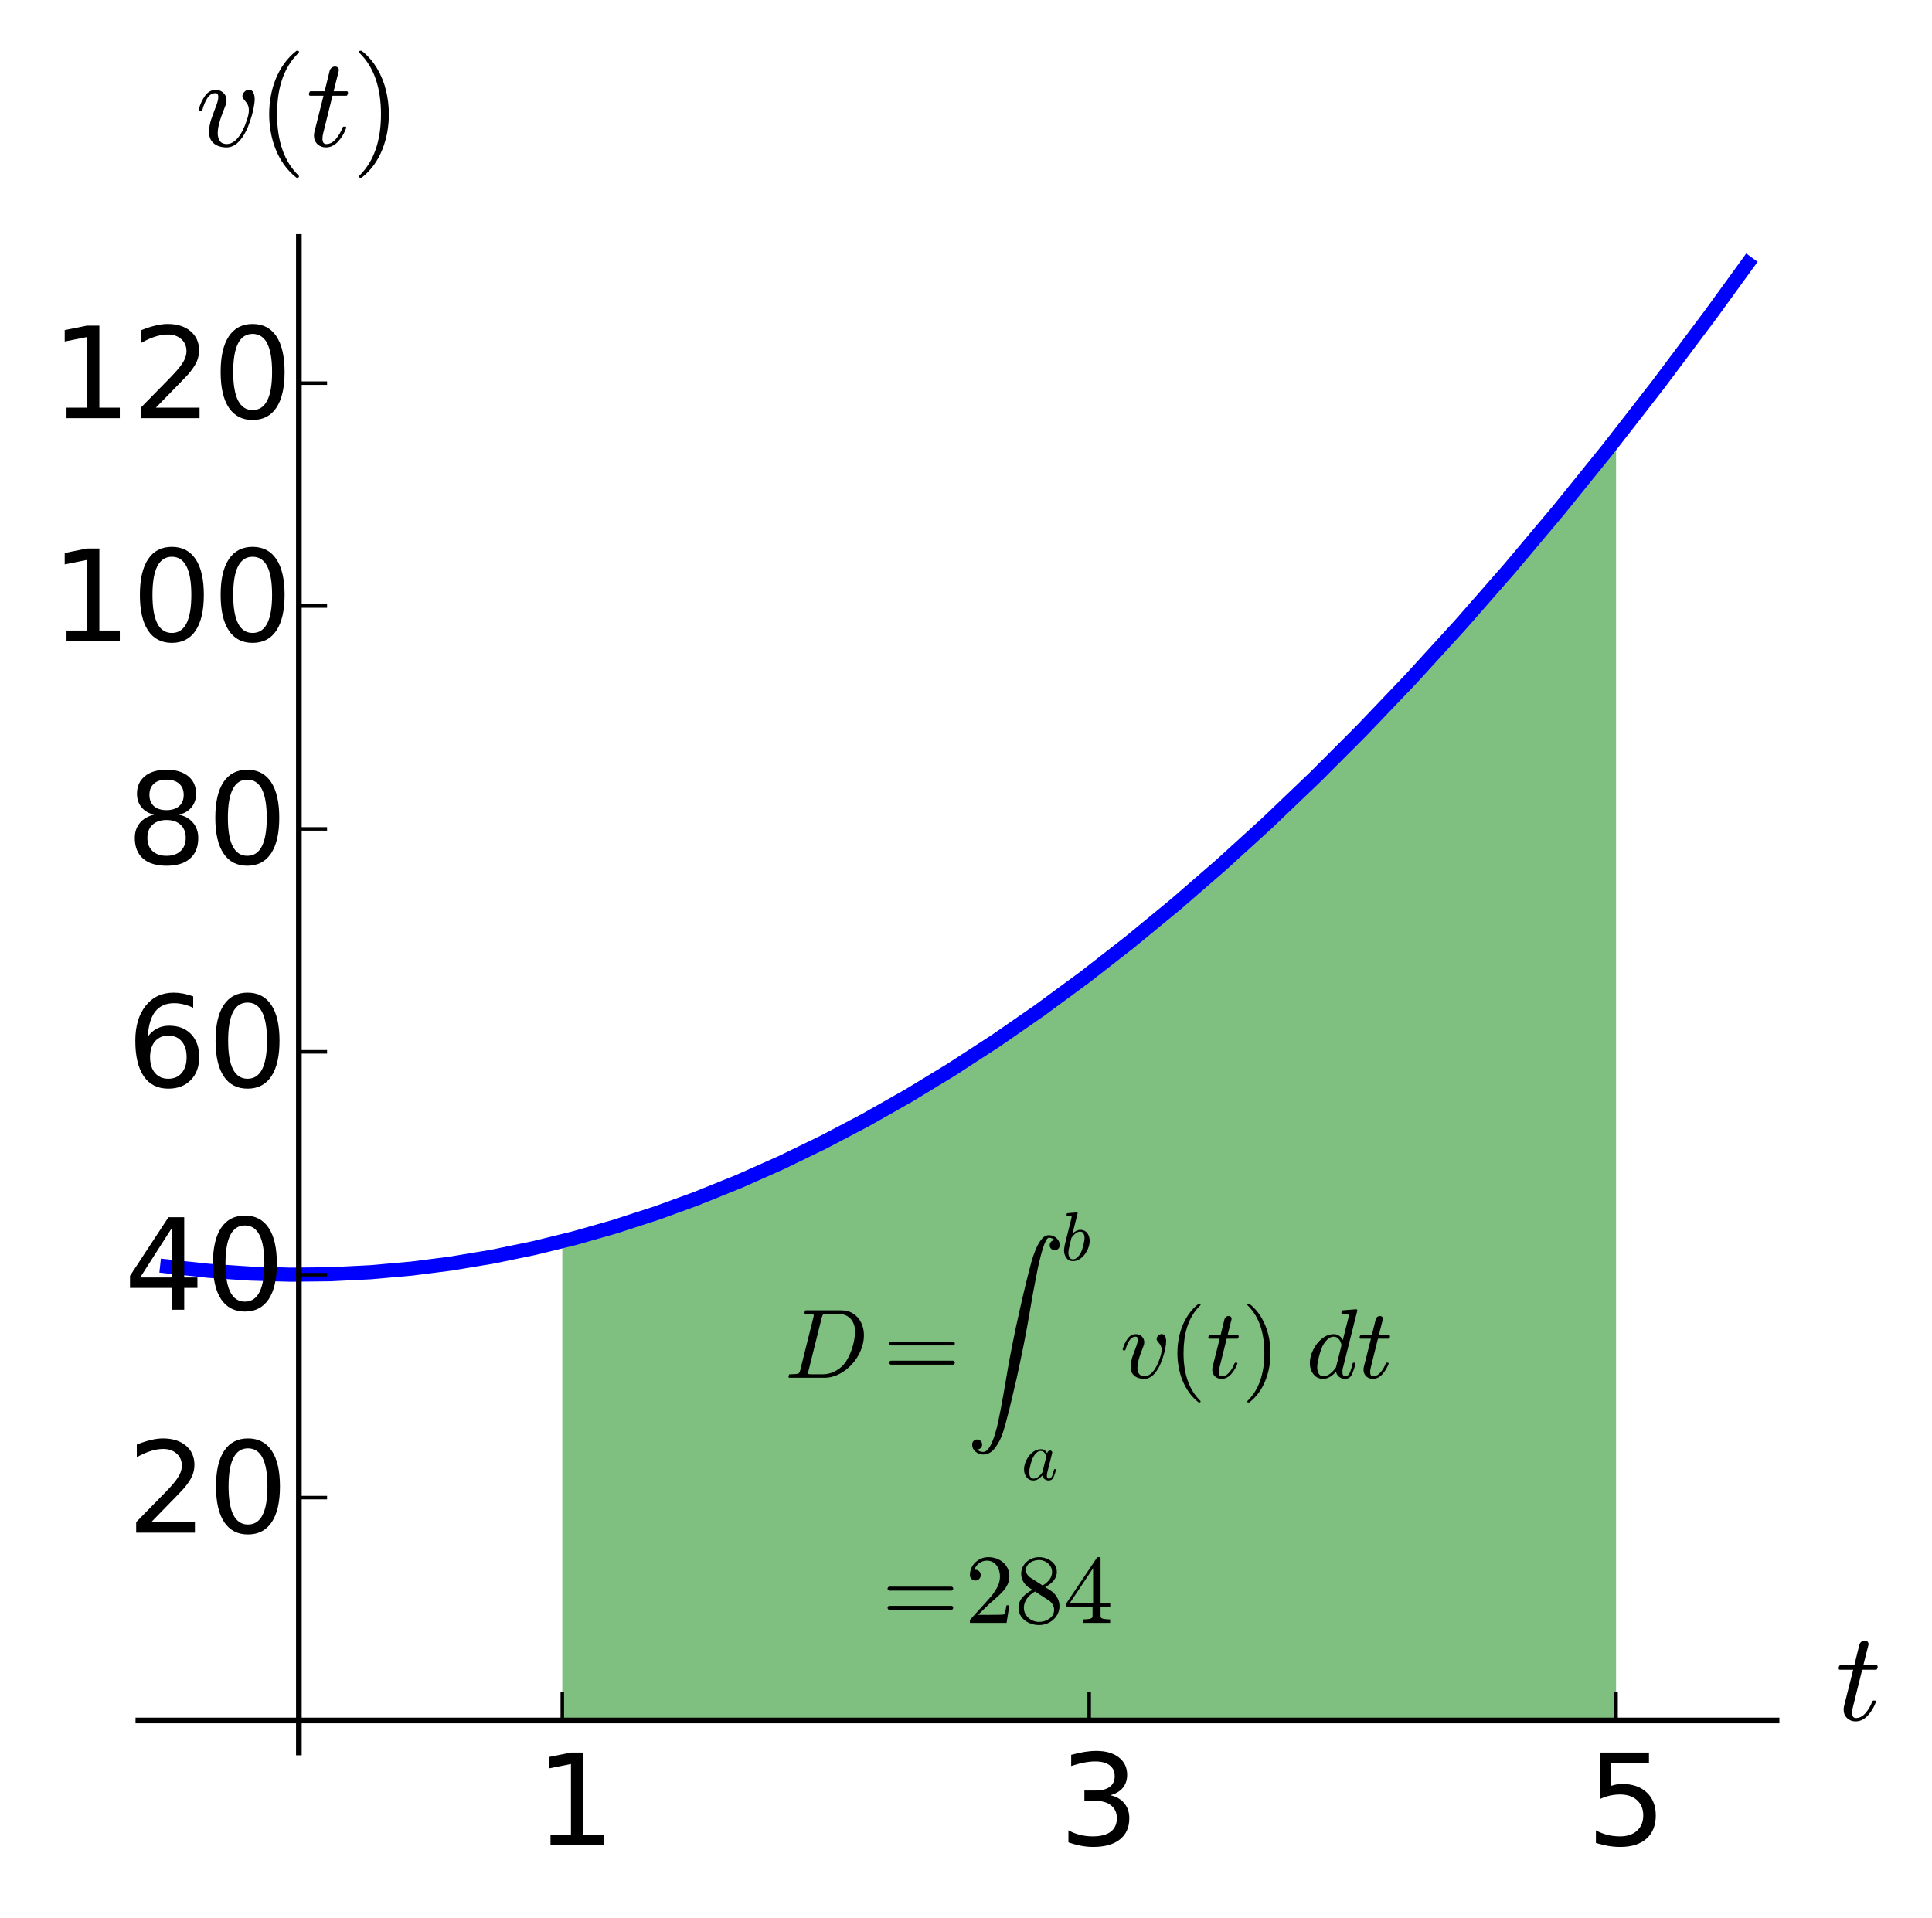 <?xml version="1.0" encoding="utf-8" standalone="no"?>
<!DOCTYPE svg PUBLIC "-//W3C//DTD SVG 1.1//EN"
  "http://www.w3.org/Graphics/SVG/1.1/DTD/svg11.dtd">
<!-- Created with matplotlib (http://matplotlib.org/) -->
<svg height="272pt" version="1.1" viewBox="0 0 274 272" width="274pt" xmlns="http://www.w3.org/2000/svg" xmlns:xlink="http://www.w3.org/1999/xlink">
 <defs>
  <style type="text/css">
*{stroke-linecap:butt;stroke-linejoin:round;}
  </style>
 </defs>
 <g id="figure_1">
  <g id="patch_1">
   <path d="
M0 272.636
L274.216 272.636
L274.216 0
L0 0
z
" style="fill:#ffffff;"/>
  </g>
  <g id="axes_1">
   <g id="patch_2">
    <path d="
M19.221 248.955
L252.356 248.955
L252.356 33.2
L19.221 33.2
z
" style="fill:#ffffff;"/>
   </g>
   <g id="patch_3">
    <path clip-path="url(#peb40f7712c)" d="
M79.746 244.015
L79.746 176.049
L80.322 175.901
L80.773 175.784
L81.225 175.666
L81.721 175.534
L82.216 175.401
L82.41 175.348
L82.763 175.252
L83.116 175.155
L83.469 175.057
L83.822 174.958
L84.136 174.869
L84.732 174.699
L85.096 174.593
L85.46 174.487
L85.931 174.349
L86.401 174.209
L86.842 174.076
L87.282 173.943
L87.823 173.777
L88.364 173.609
L88.686 173.508
L89.009 173.406
L89.207 173.343
L89.537 173.238
L89.868 173.131
L90.198 173.024
L90.529 172.917
L90.924 172.787
L91.32 172.656
L91.44 172.616
L91.86 172.475
L92.281 172.333
L92.829 172.146
L93.376 171.958
L93.868 171.787
L94.244 171.655
L94.62 171.522
L94.988 171.391
L95.356 171.259
L95.687 171.139
L96.017 171.019
L96.339 170.902
L96.66 170.784
L97.02 170.65
L97.38 170.516
L97.74 170.381
L98.1 170.245
L98.652 170.036
L99.099 169.864
L99.567 169.683
L100.036 169.5
L100.386 169.362
L100.737 169.224
L101.231 169.027
L101.58 168.887
L101.928 168.746
L102.277 168.605
L102.625 168.463
L102.943 168.333
L103.26 168.202
L103.702 168.018
L104.144 167.834
L104.7 167.599
L105.019 167.464
L105.338 167.328
L105.735 167.157
L106.132 166.986
L106.635 166.767
L107.168 166.534
L107.701 166.298
L108.097 166.122
L108.493 165.944
L108.823 165.796
L109.154 165.646
L109.765 165.367
L110.246 165.146
L110.845 164.869
L111.443 164.59
L111.794 164.425
L112.13 164.266
L112.466 164.106
L112.802 163.946
L113.138 163.785
L113.645 163.54
L114.078 163.33
L114.51 163.119
L114.945 162.905
L115.516 162.622
L116.088 162.337
L116.254 162.254
L116.607 162.077
L116.959 161.898
L117.311 161.719
L117.664 161.54
L117.908 161.415
L118.249 161.239
L118.589 161.064
L118.98 160.86
L119.372 160.656
L119.689 160.49
L120.006 160.323
L120.388 160.121
L120.771 159.918
L121.134 159.724
L121.497 159.529
L122.02 159.247
L122.544 158.963
L122.979 158.725
L123.415 158.486
L123.765 158.293
L124.114 158.099
L124.632 157.811
L125.15 157.52
L125.73 157.193
L126.147 156.957
L126.563 156.719
L126.908 156.521
L127.254 156.323
L127.843 155.981
L128.241 155.75
L128.639 155.517
L128.948 155.336
L129.258 155.153
L129.586 154.959
L129.914 154.764
L130.328 154.518
L130.742 154.27
L131.085 154.064
L131.428 153.856
L131.948 153.541
L132.469 153.223
L132.715 153.072
L133.242 152.748
L133.769 152.422
L134.278 152.104
L134.788 151.785
L135.206 151.522
L135.563 151.297
L135.919 151.071
L136.5 150.701
L136.942 150.418
L137.383 150.133
L137.697 149.93
L138.011 149.726
L138.326 149.522
L138.64 149.317
L138.983 149.092
L139.345 148.854
L139.707 148.615
L140.103 148.353
L140.498 148.09
L140.967 147.776
L141.437 147.461
L141.789 147.224
L142.141 146.985
L142.549 146.708
L142.957 146.43
L143.315 146.185
L143.673 145.939
L144.188 145.584
L144.703 145.227
L145.052 144.984
L145.401 144.74
L145.886 144.4
L146.364 144.063
L146.688 143.833
L147.012 143.604
L147.336 143.373
L147.66 143.142
L148.252 142.717
L148.66 142.423
L149.067 142.129
L149.484 141.825
L150.038 141.421
L150.592 141.015
L151.058 140.672
L151.415 140.408
L151.772 140.143
L152.304 139.746
L152.837 139.347
L153.266 139.025
L153.694 138.702
L154 138.47
L154.306 138.238
L154.653 137.974
L154.999 137.709
L155.315 137.467
L155.651 137.209
L155.987 136.95
L156.466 136.58
L156.945 136.208
L157.253 135.967
L157.562 135.726
L157.87 135.485
L158.178 135.242
L158.548 134.951
L158.918 134.658
L159.284 134.369
L159.649 134.078
L159.996 133.801
L160.342 133.524
L160.895 133.08
L161.389 132.682
L161.882 132.282
L162.039 132.155
L162.486 131.791
L162.933 131.425
L163.371 131.066
L163.809 130.705
L164.268 130.325
L164.576 130.07
L164.883 129.815
L165.19 129.559
L165.498 129.302
L165.87 128.99
L166.242 128.677
L166.576 128.397
L166.909 128.115
L167.395 127.703
L167.875 127.295
L168.355 126.885
L168.815 126.49
L169.275 126.094
L169.685 125.741
L170.282 125.223
L170.719 124.843
L171.156 124.461
L171.463 124.192
L171.77 123.922
L172.077 123.652
L172.384 123.381
L172.547 123.237
L173.044 122.797
L173.54 122.355
L174.079 121.874
L174.423 121.566
L174.766 121.258
L175.109 120.949
L175.453 120.639
L176.046 120.101
L176.364 119.812
L176.798 119.416
L177.232 119.019
L177.664 118.623
L178.096 118.225
L178.463 117.887
L178.829 117.547
L179.362 117.052
L179.895 116.555
L180.083 116.379
L180.422 116.062
L180.761 115.744
L181.1 115.425
L181.438 115.106
L181.796 114.767
L182.36 114.232
L182.924 113.694
L183.311 113.324
L183.698 112.953
L183.89 112.769
L184.455 112.225
L185.02 111.679
L185.555 111.159
L186.043 110.683
L186.619 110.12
L187.194 109.555
L187.673 109.084
L188.151 108.611
L188.561 108.204
L188.971 107.796
L189.124 107.644
L189.432 107.337
L189.74 107.029
L190.048 106.72
L190.355 106.411
L190.771 105.993
L191.186 105.574
L191.773 104.979
L192.136 104.611
L192.498 104.242
L192.876 103.855
L193.319 103.402
L193.762 102.947
L194.15 102.548
L194.537 102.148
L195.086 101.579
L195.635 101.008
L196.18 100.44
L196.589 100.012
L196.896 99.691
L197.202 99.368
L197.509 99.046
L197.815 98.722
L198.23 98.283
L198.646 97.843
L199.004 97.462
L199.34 97.105
L199.675 96.747
L199.997 96.403
L200.318 96.058
L200.848 95.489
L201.377 94.918
L201.767 94.497
L202.156 94.075
L202.624 93.566
L203.092 93.055
L203.535 92.571
L203.978 92.085
L204.404 91.617
L204.889 91.083
L205.374 90.547
L205.749 90.13
L206.125 89.713
L206.293 89.526
L206.616 89.165
L206.94 88.804
L207.264 88.442
L207.587 88.079
L207.999 87.616
L208.541 87.005
L208.859 86.646
L209.176 86.287
L209.493 85.927
L209.81 85.567
L210.192 85.132
L210.623 84.641
L211.054 84.147
L211.467 83.673
L211.88 83.198
L212.204 82.824
L212.528 82.45
L212.923 81.993
L213.317 81.536
L213.752 81.03
L214.187 80.523
L214.669 79.96
L215.176 79.365
L215.683 78.77
L216.134 78.237
L216.586 77.703
L216.992 77.222
L217.398 76.74
L217.713 76.365
L218.027 75.99
L218.402 75.543
L218.776 75.095
L219.3 74.466
L219.854 73.799
L220.408 73.13
L220.765 72.698
L221.122 72.265
L221.358 71.979
L221.686 71.579
L222.013 71.18
L222.341 70.779
L222.669 70.378
L223.086 69.867
L223.502 69.355
L223.594 69.242
L224.063 68.664
L224.532 68.084
L225.118 67.358
L225.704 66.63
L225.819 66.486
L226.191 66.022
L226.564 65.556
L226.936 65.09
L227.308 64.622
L227.361 64.556
L227.938 63.83
L228.515 63.102
L228.853 62.673
L229.192 62.244
L229.192 244.015
z
" style="fill:#008000;opacity:0.5;"/>
   </g>
   <g id="line2d_1">
    <path clip-path="url(#peb40f7712c)" d="
M23.704 244.015
L247.873 244.015
L247.873 244.015" style="fill:none;"/>
   </g>
   <g id="line2d_2">
    <path clip-path="url(#peb40f7712c)" d="
M23.704 179.605
L29.571 180.233
L35.484 180.629
L41.214 180.786
L46.849 180.723
L52.568 180.438
L58.426 179.916
L63.922 179.215
L69.843 178.229
L75.819 176.993
L81.464 175.603
L87.168 173.978
L93.24 172.005
L98.681 170.024
L104.764 167.572
L110.805 164.888
L116.846 161.956
L122.728 158.862
L128.906 155.361
L134.939 151.69
L141.204 147.618
L147.319 143.385
L153.893 138.551
L160.243 133.604
L166.755 128.245
L173.164 122.69
L179.747 116.694
L186.526 110.211
L193.145 103.58
L200.13 96.26
L207.175 88.54
L214.145 80.572
L221.119 72.268
L228.11 63.613
L235.165 54.542
L242.701 44.478
L247.873 37.349
L247.873 37.349" style="fill:none;stroke:#0000ff;stroke-linecap:square;stroke-width:2.0;"/>
   </g>
   <g id="line2d_3">
    <path clip-path="url(#peb40f7712c)" d="
M79.746 176.049
L85.46 174.487
L91.44 172.616
L97.38 170.516
L103.26 168.202
L109.154 165.646
L114.945 162.905
L121.134 159.724
L127.254 156.323
L133.242 152.748
L139.707 148.615
L145.886 144.4
L152.304 139.746
L158.918 134.658
L165.498 129.302
L172.077 123.652
L178.829 117.547
L185.555 111.159
L192.498 104.242
L199.34 97.105
L206.293 89.526
L213.317 81.536
L220.408 73.13
L227.361 64.556
L229.192 62.244
L229.192 62.244" style="fill:none;stroke:#0000ff;stroke-linecap:square;"/>
   </g>
   <g id="matplotlib.axis_1">
    <g id="xtick_1">
     <g id="line2d_4">
      <defs>
       <path d="
M0 0
L0 -4" id="m93b0483c22" style="stroke:#000000;stroke-width:0.5;"/>
      </defs>
      <g>
       <use style="stroke:#000000;stroke-width:0.5;" x="79.746" xlink:href="#m93b0483c22" y="244.015"/>
      </g>
     </g>
     <g id="text_1">
      <!-- 1 -->
      <defs>
       <path d="
M12.406 8.297
L28.516 8.297
L28.516 63.922
L10.984 60.406
L10.984 69.391
L28.422 72.906
L38.281 72.906
L38.281 8.297
L54.391 8.297
L54.391 0
L12.406 0
z
" id="BitstreamVeraSans-Roman-31"/>
      </defs>
      <g transform="translate(75.84 261.692)scale(0.18 -0.18)">
       <use xlink:href="#BitstreamVeraSans-Roman-31"/>
      </g>
     </g>
    </g>
    <g id="xtick_2">
     <g id="line2d_5">
      <g>
       <use style="stroke:#000000;stroke-width:0.5;" x="154.469" xlink:href="#m93b0483c22" y="244.015"/>
      </g>
     </g>
     <g id="text_2">
      <!-- 3 -->
      <defs>
       <path d="
M40.578 39.312
Q47.656 37.797 51.625 33
Q55.609 28.219 55.609 21.188
Q55.609 10.406 48.188 4.484
Q40.766 -1.422 27.094 -1.422
Q22.516 -1.422 17.656 -0.516
Q12.797 0.391 7.625 2.203
L7.625 11.719
Q11.719 9.328 16.594 8.109
Q21.484 6.891 26.812 6.891
Q36.078 6.891 40.938 10.547
Q45.797 14.203 45.797 21.188
Q45.797 27.641 41.281 31.266
Q36.766 34.906 28.719 34.906
L20.219 34.906
L20.219 43.016
L29.109 43.016
Q36.375 43.016 40.234 45.922
Q44.094 48.828 44.094 54.297
Q44.094 59.906 40.109 62.906
Q36.141 65.922 28.719 65.922
Q24.656 65.922 20.016 65.031
Q15.375 64.156 9.812 62.312
L9.812 71.094
Q15.438 72.656 20.344 73.438
Q25.25 74.219 29.594 74.219
Q40.828 74.219 47.359 69.109
Q53.906 64.016 53.906 55.328
Q53.906 49.266 50.438 45.094
Q46.969 40.922 40.578 39.312" id="BitstreamVeraSans-Roman-33"/>
      </defs>
      <g transform="translate(150.151 261.692)scale(0.18 -0.18)">
       <use xlink:href="#BitstreamVeraSans-Roman-33"/>
      </g>
     </g>
    </g>
    <g id="xtick_3">
     <g id="line2d_6">
      <g>
       <use style="stroke:#000000;stroke-width:0.5;" x="229.192" xlink:href="#m93b0483c22" y="244.015"/>
      </g>
     </g>
     <g id="text_3">
      <!-- 5 -->
      <defs>
       <path d="
M10.797 72.906
L49.516 72.906
L49.516 64.594
L19.828 64.594
L19.828 46.734
Q21.969 47.469 24.109 47.828
Q26.266 48.188 28.422 48.188
Q40.625 48.188 47.75 41.5
Q54.891 34.812 54.891 23.391
Q54.891 11.625 47.562 5.094
Q40.234 -1.422 26.906 -1.422
Q22.312 -1.422 17.547 -0.641
Q12.797 0.141 7.719 1.703
L7.719 11.625
Q12.109 9.234 16.797 8.062
Q21.484 6.891 26.703 6.891
Q35.156 6.891 40.078 11.328
Q45.016 15.766 45.016 23.391
Q45.016 31 40.078 35.438
Q35.156 39.891 26.703 39.891
Q22.75 39.891 18.812 39.016
Q14.891 38.141 10.797 36.281
z
" id="BitstreamVeraSans-Roman-35"/>
      </defs>
      <g transform="translate(224.946 261.692)scale(0.18 -0.18)">
       <use xlink:href="#BitstreamVeraSans-Roman-35"/>
      </g>
     </g>
    </g>
    <g id="text_4">
     <!-- $t$ -->
     <defs>
      <path d="
M6.203 8.109
Q6.203 9.578 6.5 10.891
L13.719 39.594
L3.219 39.594
Q2.203 39.594 2.203 40.922
Q2.594 43.109 3.516 43.109
L14.594 43.109
L18.609 59.422
Q19 60.75 20.172 61.672
Q21.344 62.594 22.797 62.594
Q24.078 62.594 24.922 61.828
Q25.781 61.078 25.781 59.812
Q25.781 59.516 25.75 59.344
Q25.734 59.188 25.688 58.984
L21.688 43.109
L31.984 43.109
Q33.016 43.109 33.016 41.797
Q32.953 41.547 32.812 40.953
Q32.672 40.375 32.422 39.984
Q32.172 39.594 31.688 39.594
L20.797 39.594
L13.625 10.688
Q12.891 7.859 12.891 5.812
Q12.891 1.516 15.828 1.516
Q20.219 1.516 23.609 5.641
Q27 9.766 28.812 14.703
Q29.203 15.281 29.594 15.281
L30.812 15.281
Q31.203 15.281 31.438 15.016
Q31.688 14.75 31.688 14.406
Q31.688 14.203 31.594 14.109
Q29.391 8.062 25.188 3.469
Q21 -1.125 15.578 -1.125
Q11.625 -1.125 8.906 1.453
Q6.203 4.047 6.203 8.109" id="Cmmi10-74"/>
     </defs>
     <g transform="translate(260.356 244.015)scale(0.18 -0.18)">
      <use transform="translate(0.0 0.406)" xlink:href="#Cmmi10-74"/>
     </g>
    </g>
   </g>
   <g id="matplotlib.axis_2">
    <g id="ytick_1">
     <g id="line2d_7">
      <defs>
       <path d="
M0 0
L4 0" id="m728421d6d4" style="stroke:#000000;stroke-width:0.5;"/>
      </defs>
      <g>
       <use style="stroke:#000000;stroke-width:0.5;" x="42.385" xlink:href="#m728421d6d4" y="212.403"/>
      </g>
     </g>
     <g id="text_5">
      <!-- 20 -->
      <defs>
       <path d="
M19.188 8.297
L53.609 8.297
L53.609 0
L7.328 0
L7.328 8.297
Q12.938 14.109 22.625 23.891
Q32.328 33.688 34.812 36.531
Q39.547 41.844 41.422 45.531
Q43.312 49.219 43.312 52.781
Q43.312 58.594 39.234 62.25
Q35.156 65.922 28.609 65.922
Q23.969 65.922 18.812 64.312
Q13.672 62.703 7.812 59.422
L7.812 69.391
Q13.766 71.781 18.938 73
Q24.125 74.219 28.422 74.219
Q39.75 74.219 46.484 68.547
Q53.219 62.891 53.219 53.422
Q53.219 48.922 51.531 44.891
Q49.859 40.875 45.406 35.406
Q44.188 33.984 37.641 27.219
Q31.109 20.453 19.188 8.297" id="BitstreamVeraSans-Roman-32"/>
       <path d="
M31.781 66.406
Q24.172 66.406 20.328 58.906
Q16.5 51.422 16.5 36.375
Q16.5 21.391 20.328 13.891
Q24.172 6.391 31.781 6.391
Q39.453 6.391 43.281 13.891
Q47.125 21.391 47.125 36.375
Q47.125 51.422 43.281 58.906
Q39.453 66.406 31.781 66.406
M31.781 74.219
Q44.047 74.219 50.516 64.516
Q56.984 54.828 56.984 36.375
Q56.984 17.969 50.516 8.266
Q44.047 -1.422 31.781 -1.422
Q19.531 -1.422 13.062 8.266
Q6.594 17.969 6.594 36.375
Q6.594 54.828 13.062 64.516
Q19.531 74.219 31.781 74.219" id="BitstreamVeraSans-Roman-30"/>
      </defs>
      <g transform="translate(17.994 217.37)scale(0.18 -0.18)">
       <use xlink:href="#BitstreamVeraSans-Roman-32"/>
       <use x="63.623" xlink:href="#BitstreamVeraSans-Roman-30"/>
      </g>
     </g>
    </g>
    <g id="ytick_2">
     <g id="line2d_8">
      <g>
       <use style="stroke:#000000;stroke-width:0.5;" x="42.385" xlink:href="#m728421d6d4" y="180.79"/>
      </g>
     </g>
     <g id="text_6">
      <!-- 40 -->
      <defs>
       <path d="
M37.797 64.312
L12.891 25.391
L37.797 25.391
z

M35.203 72.906
L47.609 72.906
L47.609 25.391
L58.016 25.391
L58.016 17.188
L47.609 17.188
L47.609 0
L37.797 0
L37.797 17.188
L4.891 17.188
L4.891 26.703
z
" id="BitstreamVeraSans-Roman-34"/>
      </defs>
      <g transform="translate(17.556 185.757)scale(0.18 -0.18)">
       <use xlink:href="#BitstreamVeraSans-Roman-34"/>
       <use x="63.623" xlink:href="#BitstreamVeraSans-Roman-30"/>
      </g>
     </g>
    </g>
    <g id="ytick_3">
     <g id="line2d_9">
      <g>
       <use style="stroke:#000000;stroke-width:0.5;" x="42.385" xlink:href="#m728421d6d4" y="149.178"/>
      </g>
     </g>
     <g id="text_7">
      <!-- 60 -->
      <defs>
       <path d="
M33.016 40.375
Q26.375 40.375 22.484 35.828
Q18.609 31.297 18.609 23.391
Q18.609 15.531 22.484 10.953
Q26.375 6.391 33.016 6.391
Q39.656 6.391 43.531 10.953
Q47.406 15.531 47.406 23.391
Q47.406 31.297 43.531 35.828
Q39.656 40.375 33.016 40.375
M52.594 71.297
L52.594 62.312
Q48.875 64.062 45.094 64.984
Q41.312 65.922 37.594 65.922
Q27.828 65.922 22.672 59.328
Q17.531 52.734 16.797 39.406
Q19.672 43.656 24.016 45.922
Q28.375 48.188 33.594 48.188
Q44.578 48.188 50.953 41.516
Q57.328 34.859 57.328 23.391
Q57.328 12.156 50.688 5.359
Q44.047 -1.422 33.016 -1.422
Q20.359 -1.422 13.672 8.266
Q6.984 17.969 6.984 36.375
Q6.984 53.656 15.188 63.938
Q23.391 74.219 37.203 74.219
Q40.922 74.219 44.703 73.484
Q48.484 72.75 52.594 71.297" id="BitstreamVeraSans-Roman-36"/>
      </defs>
      <g transform="translate(17.933 154.145)scale(0.18 -0.18)">
       <use xlink:href="#BitstreamVeraSans-Roman-36"/>
       <use x="63.623" xlink:href="#BitstreamVeraSans-Roman-30"/>
      </g>
     </g>
    </g>
    <g id="ytick_4">
     <g id="line2d_10">
      <g>
       <use style="stroke:#000000;stroke-width:0.5;" x="42.385" xlink:href="#m728421d6d4" y="117.566"/>
      </g>
     </g>
     <g id="text_8">
      <!-- 80 -->
      <defs>
       <path d="
M31.781 34.625
Q24.75 34.625 20.719 30.859
Q16.703 27.094 16.703 20.516
Q16.703 13.922 20.719 10.156
Q24.75 6.391 31.781 6.391
Q38.812 6.391 42.859 10.172
Q46.922 13.969 46.922 20.516
Q46.922 27.094 42.891 30.859
Q38.875 34.625 31.781 34.625
M21.922 38.812
Q15.578 40.375 12.031 44.719
Q8.5 49.078 8.5 55.328
Q8.5 64.062 14.719 69.141
Q20.953 74.219 31.781 74.219
Q42.672 74.219 48.875 69.141
Q55.078 64.062 55.078 55.328
Q55.078 49.078 51.531 44.719
Q48 40.375 41.703 38.812
Q48.828 37.156 52.797 32.312
Q56.781 27.484 56.781 20.516
Q56.781 9.906 50.312 4.234
Q43.844 -1.422 31.781 -1.422
Q19.734 -1.422 13.25 4.234
Q6.781 9.906 6.781 20.516
Q6.781 27.484 10.781 32.312
Q14.797 37.156 21.922 38.812
M18.312 54.391
Q18.312 48.734 21.844 45.562
Q25.391 42.391 31.781 42.391
Q38.141 42.391 41.719 45.562
Q45.312 48.734 45.312 54.391
Q45.312 60.062 41.719 63.234
Q38.141 66.406 31.781 66.406
Q25.391 66.406 21.844 63.234
Q18.312 60.062 18.312 54.391" id="BitstreamVeraSans-Roman-38"/>
      </defs>
      <g transform="translate(17.896 122.533)scale(0.18 -0.18)">
       <use xlink:href="#BitstreamVeraSans-Roman-38"/>
       <use x="63.623" xlink:href="#BitstreamVeraSans-Roman-30"/>
      </g>
     </g>
    </g>
    <g id="ytick_5">
     <g id="line2d_11">
      <g>
       <use style="stroke:#000000;stroke-width:0.5;" x="42.385" xlink:href="#m728421d6d4" y="85.953"/>
      </g>
     </g>
     <g id="text_9">
      <!-- 100 -->
      <g transform="translate(7.2 90.92)scale(0.18 -0.18)">
       <use xlink:href="#BitstreamVeraSans-Roman-31"/>
       <use x="63.623" xlink:href="#BitstreamVeraSans-Roman-30"/>
       <use x="127.246" xlink:href="#BitstreamVeraSans-Roman-30"/>
      </g>
     </g>
    </g>
    <g id="ytick_6">
     <g id="line2d_12">
      <g>
       <use style="stroke:#000000;stroke-width:0.5;" x="42.385" xlink:href="#m728421d6d4" y="54.341"/>
      </g>
     </g>
     <g id="text_10">
      <!-- 120 -->
      <g transform="translate(7.2 59.308)scale(0.18 -0.18)">
       <use xlink:href="#BitstreamVeraSans-Roman-31"/>
       <use x="63.623" xlink:href="#BitstreamVeraSans-Roman-32"/>
       <use x="127.246" xlink:href="#BitstreamVeraSans-Roman-30"/>
      </g>
     </g>
    </g>
    <g id="text_11">
     <!-- $v(t)$ -->
     <defs>
      <path d="
M31 -24.812
Q25.438 -20.406 21.406 -14.719
Q17.391 -9.031 14.812 -2.578
Q12.25 3.859 10.984 10.891
Q9.719 17.922 9.719 25
Q9.719 32.172 10.984 39.203
Q12.25 46.234 14.859 52.734
Q17.484 59.234 21.531 64.891
Q25.594 70.562 31 74.812
Q31 75 31.5 75
L32.422 75
Q32.719 75 32.953 74.734
Q33.203 74.469 33.203 74.125
Q33.203 73.688 33.016 73.484
Q28.125 68.703 24.875 63.234
Q21.625 57.766 19.641 51.578
Q17.672 45.406 16.797 38.781
Q15.922 32.172 15.922 25
Q15.922 -6.781 32.906 -23.297
Q33.203 -23.578 33.203 -24.125
Q33.203 -24.359 32.938 -24.672
Q32.672 -25 32.422 -25
L31.5 -25
Q31 -25 31 -24.812" id="Cmr10-28"/>
      <path d="
M6.5 -25
Q5.609 -25 5.609 -24.125
Q5.609 -23.688 5.812 -23.484
Q22.906 -6.781 22.906 25
Q22.906 56.781 6 73.297
Q5.609 73.531 5.609 74.125
Q5.609 74.469 5.875 74.734
Q6.156 75 6.5 75
L7.422 75
Q7.719 75 7.906 74.812
Q15.094 69.141 19.875 61.031
Q24.656 52.938 26.875 43.75
Q29.109 34.578 29.109 25
Q29.109 17.922 27.906 11.062
Q26.703 4.203 24.094 -2.453
Q21.484 -9.125 17.484 -14.766
Q13.484 -20.406 7.906 -24.812
Q7.719 -25 7.422 -25
z
" id="Cmr10-29"/>
      <path d="
M10.688 11.281
Q10.688 13.531 11.219 16.203
Q11.766 18.891 12.297 20.625
Q12.844 22.359 14.75 27.391
Q16.656 32.422 16.703 32.625
Q18.016 36.281 18.016 38.625
Q18.016 41.609 15.828 41.609
Q11.859 41.609 9.297 37.531
Q6.734 33.453 5.516 28.422
Q5.328 27.781 4.688 27.781
L3.516 27.781
Q2.688 27.781 2.688 28.719
L2.688 29
Q4.297 34.969 7.609 39.578
Q10.938 44.188 16.016 44.188
Q19.578 44.188 22.047 41.844
Q24.516 39.5 24.516 35.891
Q24.516 34.031 23.688 31.984
Q21.734 26.906 20.609 23.844
Q19.484 20.797 18.531 17.016
Q17.578 13.234 17.578 10.016
Q17.578 6.25 19.312 3.875
Q21.047 1.516 24.703 1.516
Q31.641 1.516 37.203 12.203
Q38.969 15.672 40.531 20.359
Q42.094 25.047 42.094 27.984
Q42.094 31 41.109 32.688
Q40.141 34.375 38.578 36.203
Q37.016 38.031 37.016 39.109
Q37.016 41.062 38.625 42.672
Q40.234 44.281 42.188 44.281
Q44.578 44.281 45.625 42.078
Q46.688 39.891 46.688 37.109
Q46.688 33.797 45.734 29.203
Q44.781 24.609 43.094 19.672
Q41.406 14.75 39.984 11.922
Q33.406 -1.125 24.609 -1.125
Q18.312 -1.125 14.5 2.016
Q10.688 5.172 10.688 11.281" id="Cmmi10-76"/>
     </defs>
     <g transform="translate(27.715 20.7)scale(0.18 -0.18)">
      <use xlink:href="#Cmmi10-76"/>
      <use transform="translate(48.389 0.0)" xlink:href="#Cmr10-28"/>
      <use transform="translate(87.207 0.0)" xlink:href="#Cmmi10-74"/>
      <use transform="translate(123.291 0.0)" xlink:href="#Cmr10-29"/>
     </g>
    </g>
   </g>
   <g id="patch_4">
    <path d="
M19.221 244.015
L252.356 244.015" style="fill:none;stroke:#000000;stroke-width:0.8;"/>
   </g>
   <g id="patch_5">
    <path d="
M42.385 248.955
L42.385 33.2" style="fill:none;stroke:#000000;stroke-width:0.8;"/>
   </g>
   <g id="text_12">
    <!-- $D=\int_a^b v(t) \ dt$ -->
    <defs>
     <path d="
M10.594 -217.094
Q13.094 -219.578 16.703 -219.578
Q20.312 -219.578 23.281 -214.625
Q26.266 -209.672 28.516 -202.25
Q30.766 -194.828 31.812 -189.812
Q32.859 -184.812 34.422 -176.906
Q35.844 -169.531 37.156 -162.109
Q38.484 -154.688 39.875 -146.312
Q41.266 -137.938 42.797 -129.312
Q44.344 -120.703 46.297 -110.984
Q48.922 -98.188 50.062 -92.688
Q51.219 -87.203 53.562 -76.828
Q55.906 -66.453 56.656 -63.156
Q57.422 -59.859 60.984 -45.125
L62.312 -39.891
Q64.547 -31.109 65.766 -26.594
Q67 -22.078 69.562 -15.547
Q72.125 -9.031 75.578 -4.516
Q79.047 0 83.203 0
Q86.141 0 88.641 -1.312
Q91.156 -2.641 92.719 -4.938
Q94.281 -7.234 94.281 -10.203
Q94.281 -12.359 92.859 -13.766
Q91.453 -15.188 89.312 -15.188
Q87.109 -15.188 85.641 -13.766
Q84.188 -12.359 84.188 -10.203
Q84.188 -8.016 85.641 -6.547
Q87.109 -5.078 89.312 -5.078
Q86.719 -2.594 83.297 -2.594
Q81.453 -2.594 79.219 -8
Q77 -13.422 75.125 -20.766
Q73.25 -28.125 72.234 -33.031
Q71.234 -37.938 69.828 -45.312
Q68.172 -53.656 67.062 -59.859
Q65.969 -66.062 64.406 -75.188
Q62.844 -84.328 61.344 -92.578
Q59.859 -100.828 57.812 -111.188
Q56.5 -117.719 54 -129.562
Q51.516 -141.406 50.703 -144.969
Q49.906 -148.531 46.609 -162.391
Q43.312 -176.266 43.109 -177.094
L41.891 -181.688
Q39.312 -192.281 36.688 -200.312
Q34.078 -208.344 29.016 -215.281
Q23.969 -222.219 16.703 -222.219
Q12.359 -222.219 8.984 -219.281
Q5.609 -216.359 5.609 -212.109
Q5.609 -209.906 7.078 -208.438
Q8.547 -206.984 10.688 -206.984
Q12.109 -206.984 13.25 -207.656
Q14.406 -208.344 15.062 -209.516
Q15.719 -210.688 15.719 -212.109
Q15.719 -214.266 14.25 -215.672
Q12.797 -217.094 10.594 -217.094" id="Cmex10-5a"/>
     <path d="
M17.281 -1.125
Q11.234 -1.125 7.859 3.609
Q4.5 8.344 4.5 14.703
Q4.5 15.625 4.953 18.328
Q5.422 21.047 5.422 21.688
L15.094 60.5
Q15.484 62.203 15.578 63.188
Q15.578 64.797 9.078 64.797
Q8.109 64.797 8.109 66.109
Q8.156 66.359 8.328 66.984
Q8.5 67.625 8.766 67.969
Q9.031 68.312 9.516 68.312
L23 69.391
Q24.219 69.391 24.219 68.109
L16.797 38.625
Q22.469 44.188 28.219 44.188
Q32.469 44.188 35.516 41.938
Q38.578 39.703 40.094 36.031
Q41.609 32.375 41.609 28.219
Q41.609 23.391 39.719 18.234
Q37.844 13.094 34.516 8.672
Q31.203 4.25 26.75 1.562
Q22.312 -1.125 17.281 -1.125
M17.484 1.516
Q20.906 1.516 23.875 4.375
Q26.859 7.234 28.719 10.797
Q30.719 14.797 32.453 21.656
Q34.188 28.516 34.188 32.625
Q34.188 36.188 32.688 38.891
Q31.203 41.609 27.984 41.609
Q24.359 41.609 21.062 38.938
Q17.781 36.281 15.281 32.625
L12.5 21.297
Q10.891 14.984 10.797 11.188
Q10.797 7.422 12.422 4.469
Q14.062 1.516 17.484 1.516" id="Cmmi10-62"/>
     <path d="
M17.391 -1.125
Q11.078 -1.125 7.438 3.641
Q3.812 8.406 3.812 14.891
Q3.812 21.297 7.125 28.172
Q10.453 35.062 16.094 39.625
Q21.734 44.188 28.219 44.188
Q31.203 44.188 33.547 42.578
Q35.891 40.969 37.203 38.188
Q38.328 42.188 41.609 42.188
Q42.875 42.188 43.719 41.422
Q44.578 40.672 44.578 39.406
Q44.578 39.109 44.547 38.953
Q44.531 38.812 44.484 38.625
L37.5 10.688
Q36.812 7.719 36.812 5.812
Q36.812 1.516 39.703 1.516
Q42.828 1.516 44.453 5.484
Q46.094 9.469 47.219 14.703
Q47.406 15.281 48 15.281
L49.219 15.281
Q49.609 15.281 49.844 14.938
Q50.094 14.594 50.094 14.312
Q48.344 7.328 46.266 3.094
Q44.188 -1.125 39.5 -1.125
Q36.141 -1.125 33.547 0.844
Q30.953 2.828 30.328 6.109
Q23.875 -1.125 17.391 -1.125
M17.484 1.516
Q21.094 1.516 24.484 4.219
Q27.875 6.938 30.328 10.594
Q30.422 10.688 30.422 10.891
L35.797 32.625
L35.891 32.906
Q35.297 36.469 33.312 39.031
Q31.344 41.609 27.984 41.609
Q24.609 41.609 21.703 38.844
Q18.797 36.078 16.797 32.328
Q14.844 28.328 13.062 21.344
Q11.281 14.359 11.281 10.5
Q11.281 7.031 12.766 4.266
Q14.266 1.516 17.484 1.516" id="Cmmi10-61"/>
     <path d="
M4.891 0
Q3.906 0 3.906 1.312
Q3.953 1.562 4.094 2.172
Q4.25 2.781 4.516 3.141
Q4.781 3.516 5.172 3.516
Q11.281 3.516 13.719 4.203
Q14.984 4.641 15.578 6.891
L29.297 61.812
Q29.5 62.797 29.5 63.188
Q29.5 64.266 28.328 64.406
Q26.422 64.797 21.094 64.797
Q20.125 64.797 20.125 66.109
Q20.172 66.359 20.312 66.969
Q20.453 67.578 20.719 67.938
Q21 68.312 21.391 68.312
L57.328 68.312
Q64.312 68.312 69.531 64.922
Q74.75 61.531 77.531 55.781
Q80.328 50.047 80.328 43.109
Q80.328 35.453 77.141 27.781
Q73.969 20.125 68.25 13.766
Q62.547 7.422 55.219 3.703
Q47.906 0 40.188 0
z

M23.578 4.297
Q23.578 3.516 27 3.516
L38.625 3.516
Q44.188 3.516 49.359 5.812
Q54.547 8.109 58.594 12.109
Q62.359 15.875 65.234 21.969
Q68.109 28.078 69.703 34.719
Q71.297 41.359 71.297 46.922
Q71.297 50.984 70.094 54.25
Q68.891 57.516 66.719 59.859
Q64.547 62.203 61.281 63.5
Q58.016 64.797 53.906 64.797
L42.922 64.797
Q40.188 64.797 39.297 64.328
Q38.422 63.875 37.703 61.375
L24.031 6.5
Q23.578 5.281 23.578 4.297" id="Cmmi10-44"/>
     <path d="
M17.391 -1.125
Q11.078 -1.125 7.438 3.641
Q3.812 8.406 3.812 14.891
Q3.812 21.297 7.125 28.172
Q10.453 35.062 16.094 39.625
Q21.734 44.188 28.219 44.188
Q31.156 44.188 33.516 42.547
Q35.891 40.922 37.203 38.188
L42.828 60.5
Q43.219 62.203 43.312 63.188
Q43.312 64.797 36.812 64.797
Q35.797 64.797 35.797 66.109
Q35.844 66.359 36.016 66.984
Q36.188 67.625 36.453 67.969
Q36.719 68.312 37.203 68.312
L50.688 69.391
Q51.906 69.391 51.906 68.109
L37.5 10.594
Q36.812 8.938 36.812 5.812
Q36.812 1.516 39.703 1.516
Q42.828 1.516 44.453 5.484
Q46.094 9.469 47.219 14.703
Q47.406 15.281 48 15.281
L49.219 15.281
Q49.609 15.281 49.844 14.938
Q50.094 14.594 50.094 14.312
Q48.344 7.328 46.266 3.094
Q44.188 -1.125 39.5 -1.125
Q36.141 -1.125 33.547 0.844
Q30.953 2.828 30.328 6.109
Q23.875 -1.125 17.391 -1.125
M17.484 1.516
Q21.094 1.516 24.484 4.219
Q27.875 6.938 30.328 10.594
Q30.422 10.688 30.422 10.984
L35.891 33.016
Q35.297 36.531 33.297 39.062
Q31.297 41.609 27.984 41.609
Q24.609 41.609 21.703 38.844
Q18.797 36.078 16.797 32.328
Q14.844 28.328 13.062 21.344
Q11.281 14.359 11.281 10.5
Q11.281 7.031 12.766 4.266
Q14.266 1.516 17.484 1.516" id="Cmmi10-64"/>
     <path d="
M7.516 13.281
Q6.688 13.281 6.141 13.906
Q5.609 14.547 5.609 15.281
Q5.609 16.109 6.141 16.688
Q6.688 17.281 7.516 17.281
L70.312 17.281
Q71.047 17.281 71.578 16.688
Q72.125 16.109 72.125 15.281
Q72.125 14.547 71.578 13.906
Q71.047 13.281 70.312 13.281
z

M7.516 32.719
Q6.688 32.719 6.141 33.297
Q5.609 33.891 5.609 34.719
Q5.609 35.453 6.141 36.078
Q6.688 36.719 7.516 36.719
L70.312 36.719
Q71.047 36.719 71.578 36.078
Q72.125 35.453 72.125 34.719
Q72.125 33.891 71.578 33.297
Q71.047 32.719 70.312 32.719
z
" id="Cmr10-3d"/>
    </defs>
    <g transform="translate(111.279 195.474)scale(0.14 -0.14)">
     <use transform="translate(0.0 0.493)" xlink:href="#Cmmi10-44"/>
     <use transform="translate(100.273 0.493)" xlink:href="#Cmr10-3d"/>
     <use transform="translate(184.332 144.936)" xlink:href="#Cmex10-5a"/>
     <use transform="translate(279.849 119.427)scale(0.7)" xlink:href="#Cmmi10-62"/>
     <use transform="translate(239.85 -102.792)scale(0.7)" xlink:href="#Cmmi10-61"/>
     <use transform="translate(339.775 0.493)" xlink:href="#Cmmi10-76"/>
     <use transform="translate(388.164 0.493)" xlink:href="#Cmr10-28"/>
     <use transform="translate(426.982 0.493)" xlink:href="#Cmmi10-74"/>
     <use transform="translate(463.066 0.493)" xlink:href="#Cmr10-29"/>
     <use transform="translate(528.222 0.493)" xlink:href="#Cmmi10-64"/>
     <use transform="translate(580.224 0.493)" xlink:href="#Cmmi10-74"/>
    </g>
   </g>
   <g id="text_13">
    <!-- $=284$ -->
    <defs>
     <path d="
M4.984 0
L4.984 2.688
Q4.984 2.938 5.172 3.219
L20.703 20.406
Q24.219 24.219 26.406 26.797
Q28.609 29.391 30.75 32.766
Q32.906 36.141 34.156 39.625
Q35.406 43.109 35.406 47.016
Q35.406 51.125 33.891 54.859
Q32.375 58.594 29.375 60.844
Q26.375 63.094 22.125 63.094
Q17.781 63.094 14.312 60.469
Q10.844 57.859 9.422 53.719
Q9.812 53.812 10.5 53.812
Q12.75 53.812 14.328 52.297
Q15.922 50.781 15.922 48.391
Q15.922 46.094 14.328 44.5
Q12.75 42.922 10.5 42.922
Q8.156 42.922 6.562 44.547
Q4.984 46.188 4.984 48.391
Q4.984 52.156 6.391 55.438
Q7.812 58.734 10.469 61.297
Q13.141 63.875 16.484 65.234
Q19.828 66.609 23.578 66.609
Q29.297 66.609 34.219 64.188
Q39.156 61.766 42.031 57.344
Q44.922 52.938 44.922 47.016
Q44.922 42.672 43.016 38.766
Q41.109 34.859 38.125 31.656
Q35.156 28.469 30.516 24.406
Q25.875 20.359 24.422 19
L13.094 8.109
L22.703 8.109
Q29.781 8.109 34.547 8.219
Q39.312 8.344 39.594 8.594
Q40.766 9.859 42 17.828
L44.922 17.828
L42.094 0
z
" id="Cmr10-32"/>
     <path d="
M4.203 15.188
Q4.203 21.188 8.156 25.797
Q12.109 30.422 18.312 33.5
L14.594 35.891
Q11.188 38.141 9.031 41.875
Q6.891 45.609 6.891 49.703
Q6.891 54.5 9.406 58.344
Q11.922 62.203 16.094 64.406
Q20.266 66.609 25 66.609
Q29.438 66.609 33.562 64.797
Q37.703 62.984 40.359 59.609
Q43.016 56.25 43.016 51.609
Q43.016 48.25 41.422 45.359
Q39.844 42.484 37.078 40.188
Q34.328 37.891 31.203 36.281
L36.922 32.625
Q40.875 30.031 43.281 25.828
Q45.703 21.625 45.703 17
Q45.703 11.578 42.797 7.125
Q39.891 2.688 35.109 0.234
Q30.328 -2.203 25 -2.203
Q19.828 -2.203 15.016 -0.094
Q10.203 2 7.203 5.984
Q4.203 9.969 4.203 15.188
M9.625 15.188
Q9.625 11.234 11.797 7.953
Q13.969 4.688 17.531 2.828
Q21.094 0.984 25 0.984
Q30.812 0.984 35.547 4.375
Q40.281 7.766 40.281 13.375
Q40.281 15.281 39.516 17.156
Q38.766 19.047 37.422 20.578
Q36.078 22.125 34.422 23.094
L21 31.781
Q17.875 30.125 15.25 27.578
Q12.641 25.047 11.125 21.875
Q9.625 18.703 9.625 15.188
M16.5 45.703
L28.609 37.891
Q32.812 40.328 35.5 43.797
Q38.188 47.266 38.188 51.609
Q38.188 54.984 36.297 57.781
Q34.422 60.594 31.391 62.156
Q28.375 63.719 24.906 63.719
Q21.875 63.719 18.797 62.547
Q15.719 61.375 13.719 59.047
Q11.719 56.734 11.719 53.609
Q11.719 48.922 16.5 45.703" id="Cmr10-38"/>
     <path d="
M2.781 16.5
L2.781 20.016
L33.688 66.109
Q34.031 66.609 34.719 66.609
L36.188 66.609
Q37.312 66.609 37.312 65.484
L37.312 20.016
L47.125 20.016
L47.125 16.5
L37.312 16.5
L37.312 6.688
Q37.312 4.641 40.234 4.078
Q43.172 3.516 47.016 3.516
L47.016 0
L19.484 0
L19.484 3.516
Q23.344 3.516 26.266 4.078
Q29.203 4.641 29.203 6.688
L29.203 16.5
z

M6.109 20.016
L29.781 20.016
L29.781 55.422
z
" id="Cmr10-34"/>
    </defs>
    <g transform="translate(122.632 230.228)scale(0.14 -0.14)">
     <use transform="translate(17.559 0.391)" xlink:href="#Cmr10-3d"/>
     <use transform="translate(101.617 0.391)" xlink:href="#Cmr10-32"/>
     <use transform="translate(151.617 0.391)" xlink:href="#Cmr10-38"/>
     <use transform="translate(201.617 0.391)" xlink:href="#Cmr10-34"/>
    </g>
   </g>
  </g>
 </g>
 <defs>
  <clipPath id="peb40f7712c">
   <rect height="215.755" width="233.135" x="19.221" y="33.2"/>
  </clipPath>
 </defs>
</svg>
